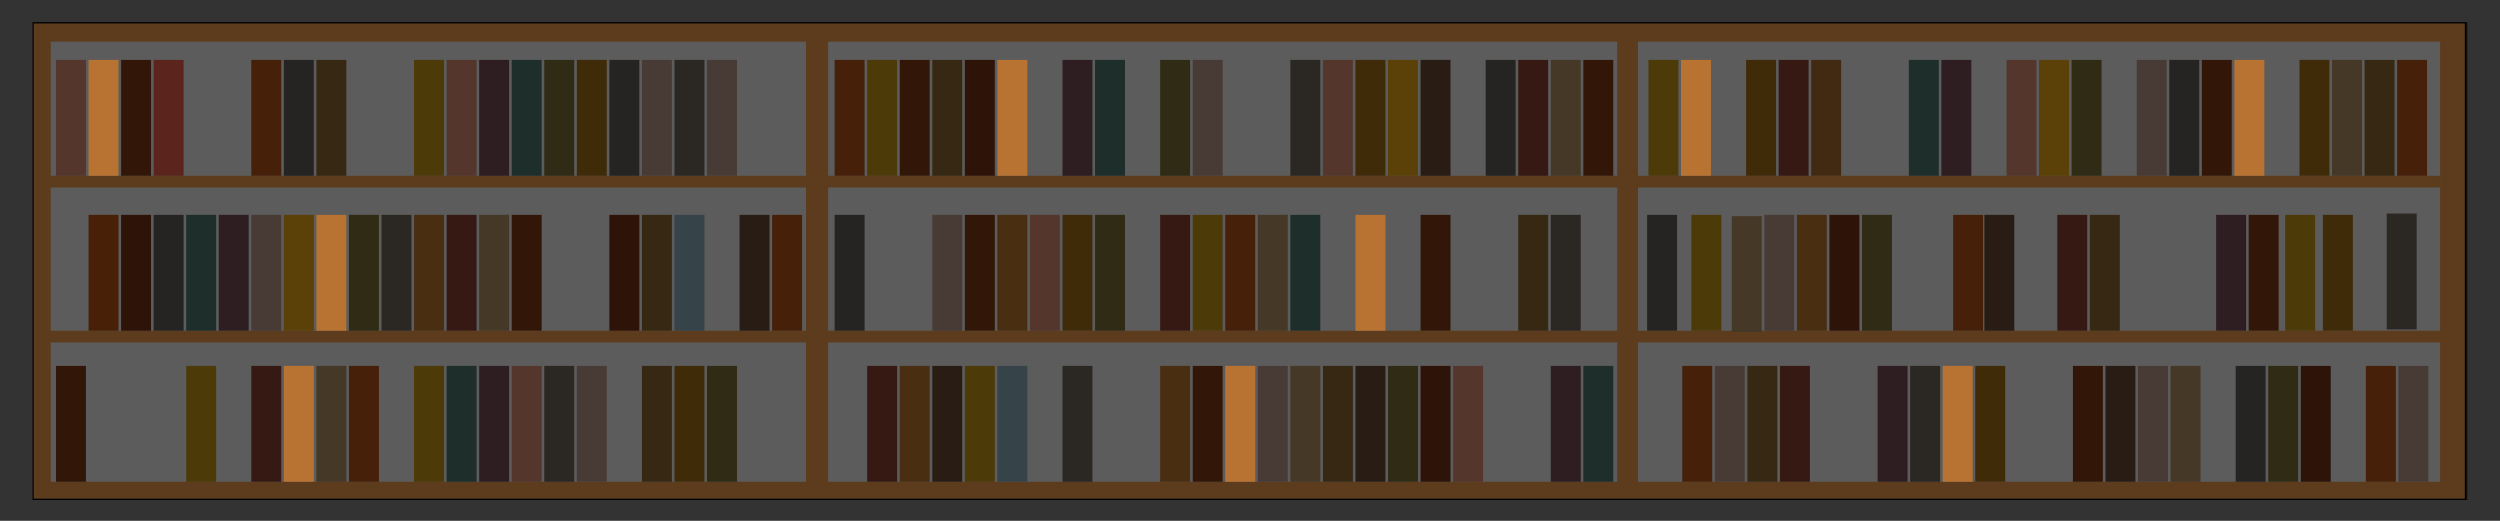 <?xml version="1.0" encoding="utf-8"?>
<!-- Generator: Adobe Illustrator 23.0.1, SVG Export Plug-In . SVG Version: 6.00 Build 0)  -->
<svg version="1.1" id="Layer_1" xmlns="http://www.w3.org/2000/svg" xmlns:xlink="http://www.w3.org/1999/xlink" x="0px" y="0px"
	 viewBox="0 0 1920 400" style="enable-background:new 0 0 1920 400;" xml:space="preserve">
<rect x="0" y="0" width="1920" height="400" fill="#333333" stroke="none"/>
<style type="text/css">
	.st0{fill:#FFA54F;}
	.st1{fill:#FFFFFF;}
	.st2{fill:#E9967A;}
	.st3{fill:#8A4117;}
	.st4{fill:#FB654E;}
	.st5{fill:#C35817;}
	.st6{fill:#666362;}
	.st7{fill:#966F33;}
	.st8{fill:#D4A017;}
	.st9{fill:#7F525D;}
	.st10{fill:#538074;}
	.st11{fill:#827839;}
	.st12{fill:#AF7817;}
	.st13{fill:#C7A395;}
	.st14{fill:#786D5F;}
	.st15{fill:#C85A17;}
	.st16{fill:#7E3517;}
	.st17{fill:#FBB117;}
	.st18{fill:#CD7F32;}
	.st19{fill:#954535;}
	.st20{fill:#C19A6B;}
	.st21{fill:#95B9C7;}
	.st22{fill:#6F4E37;}
	.st23{fill:#B87333;}
	.st24{opacity:0.64;}
</style>
<g>
	<rect x="25.5" y="17.5" class="st0" width="1868" height="366"/>
	<path d="M1893,18v365H26V18H1893 M1894,17H25v367h1869V17L1894,17z"/>
</g>
<rect x="39" y="32" class="st1" width="580" height="338"/>
<rect x="636" y="32" class="st1" width="606" height="338"/>
<rect x="1258" y="32" class="st1" width="616" height="338"/>
<g>
	<rect x="38" y="135" class="st0" width="584" height="9"/>
</g>
<g>
	<rect x="37" y="254" class="st0" width="584" height="9"/>
</g>
<g>
	<rect x="636" y="254" class="st0" width="609" height="9"/>
</g>
<g>
	<rect x="634" y="135" class="st0" width="609" height="9"/>
</g>
<g>
	<rect x="1256" y="135" class="st0" width="618" height="9"/>
</g>
<g>
	<rect x="1257" y="254" class="st0" width="618" height="9"/>
</g>
<rect x="43" y="46" class="st2" width="23" height="89"/>
<rect x="93" y="46" class="st3" width="23" height="89"/>
<rect x="118" y="46" class="st4" width="23" height="89"/>
<rect x="193" y="46" class="st5" width="23" height="89"/>
<rect x="218" y="46" class="st6" width="23" height="89"/>
<rect x="243" y="46" class="st7" width="23" height="89"/>
<rect x="318" y="46" class="st8" width="23" height="89"/>
<rect x="343" y="46" class="st2" width="23" height="89"/>
<rect x="368" y="46" class="st9" width="23" height="89"/>
<rect x="393" y="46" class="st10" width="23" height="89"/>
<rect x="418" y="46" class="st11" width="23" height="89"/>
<rect x="443" y="46" class="st12" width="23" height="89"/>
<rect x="468" y="46" class="st6" width="23" height="89"/>
<rect x="493" y="46" class="st13" width="23" height="89"/>
<rect x="518" y="46" class="st14" width="23" height="89"/>
<rect x="543" y="46" class="st13" width="23" height="89"/>
<rect x="68" y="165" class="st15" width="23" height="89"/>
<rect x="93" y="165" class="st16" width="23" height="89"/>
<rect x="118" y="165" class="st6" width="23" height="89"/>
<rect x="143" y="165" class="st10" width="23" height="89"/>
<rect x="168" y="165" class="st9" width="23" height="89"/>
<rect x="193" y="165" class="st13" width="23" height="89"/>
<rect x="218" y="165" class="st17" width="23" height="89"/>
<rect x="268" y="165" class="st11" width="23" height="89"/>
<rect x="293" y="165" class="st14" width="23" height="89"/>
<rect x="318" y="165" class="st18" width="23" height="89"/>
<rect x="343" y="165" class="st19" width="23" height="89"/>
<rect x="368" y="165" class="st20" width="23" height="89"/>
<rect x="393" y="165" class="st3" width="23" height="89"/>
<rect x="468" y="165" class="st16" width="23" height="89"/>
<rect x="493" y="165" class="st7" width="23" height="89"/>
<rect x="518" y="165" class="st21" width="23" height="89"/>
<rect x="568" y="165" class="st22" width="23" height="89"/>
<rect x="593" y="165" class="st5" width="23" height="89"/>
<rect x="43" y="281" class="st3" width="23" height="89"/>
<rect x="143" y="281" class="st8" width="23" height="89"/>
<rect x="193" y="281" class="st19" width="23" height="89"/>
<rect x="243" y="281" class="st20" width="23" height="89"/>
<rect x="268" y="281" class="st5" width="23" height="89"/>
<rect x="318" y="281" class="st8" width="23" height="89"/>
<rect x="343" y="281" class="st10" width="23" height="89"/>
<rect x="368" y="281" class="st9" width="23" height="89"/>
<rect x="393" y="281" class="st2" width="23" height="89"/>
<rect x="418" y="281" class="st14" width="23" height="89"/>
<rect x="443" y="281" class="st13" width="23" height="89"/>
<rect x="493" y="281" class="st7" width="23" height="89"/>
<rect x="518" y="281" class="st12" width="23" height="89"/>
<rect x="543" y="281" class="st11" width="23" height="89"/>
<rect x="641" y="165" class="st6" width="23" height="89"/>
<rect x="716" y="165" class="st13" width="23" height="89"/>
<rect x="741" y="165" class="st3" width="23" height="89"/>
<rect x="766" y="165" class="st18" width="23" height="89"/>
<rect x="791" y="165" class="st2" width="23" height="89"/>
<rect x="816" y="165" class="st12" width="23" height="89"/>
<rect x="841" y="165" class="st11" width="23" height="89"/>
<rect x="891" y="165" class="st19" width="23" height="89"/>
<rect x="916" y="165" class="st8" width="23" height="89"/>
<rect x="941" y="165" class="st5" width="23" height="89"/>
<rect x="966" y="165" class="st20" width="23" height="89"/>
<rect x="991" y="165" class="st10" width="23" height="89"/>
<rect x="1091" y="165" class="st3" width="23" height="89"/>
<rect x="1166" y="165" class="st7" width="23" height="89"/>
<rect x="1191" y="165" class="st14" width="23" height="89"/>
<rect x="666" y="281" class="st19" width="23" height="89"/>
<rect x="691" y="281" class="st18" width="23" height="89"/>
<rect x="716" y="281" class="st22" width="23" height="89"/>
<rect x="741" y="281" class="st8" width="23" height="89"/>
<rect x="766" y="281" class="st21" width="23" height="89"/>
<rect x="816" y="281" class="st14" width="23" height="89"/>
<rect x="891" y="281" class="st18" width="23" height="89"/>
<rect x="916" y="281" class="st3" width="23" height="89"/>
<rect x="966" y="281" class="st13" width="23" height="89"/>
<rect x="991" y="281" class="st20" width="23" height="89"/>
<rect x="1016" y="281" class="st7" width="23" height="89"/>
<rect x="1041" y="281" class="st22" width="23" height="89"/>
<rect x="1066" y="281" class="st11" width="23" height="89"/>
<rect x="1091" y="281" class="st16" width="23" height="89"/>
<rect x="1116" y="281" class="st2" width="23" height="89"/>
<rect x="1191" y="281" class="st9" width="23" height="89"/>
<rect x="641" y="46" class="st5" width="23" height="89"/>
<rect x="666" y="46" class="st8" width="23" height="89"/>
<rect x="691" y="46" class="st3" width="23" height="89"/>
<rect x="716" y="46" class="st7" width="23" height="89"/>
<rect x="741" y="46" class="st16" width="23" height="89"/>
<rect x="816" y="46" class="st9" width="23" height="89"/>
<rect x="841" y="46" class="st10" width="23" height="89"/>
<rect x="891" y="46" class="st11" width="23" height="89"/>
<rect x="916" y="46" class="st13" width="23" height="89"/>
<rect x="991" y="46" class="st14" width="23" height="89"/>
<rect x="1016" y="46" class="st2" width="23" height="89"/>
<rect x="1041" y="46" class="st12" width="23" height="89"/>
<rect x="1066" y="46" class="st17" width="23" height="89"/>
<rect x="1091" y="46" class="st22" width="23" height="89"/>
<rect x="1141" y="46" class="st6" width="23" height="89"/>
<rect x="1166" y="46" class="st19" width="23" height="89"/>
<rect x="1191" y="46" class="st20" width="23" height="89"/>
<rect x="1216" y="46" class="st3" width="23" height="89"/>
<rect x="1266" y="46" class="st8" width="23" height="89"/>
<rect x="1341" y="46" class="st12" width="23" height="89"/>
<rect x="1366" y="46" class="st19" width="23" height="89"/>
<rect x="1391" y="46" class="st23" width="23" height="89"/>
<rect x="1466" y="46" class="st10" width="23" height="89"/>
<rect x="1491" y="46" class="st9" width="23" height="89"/>
<rect x="1541" y="46" class="st2" width="23" height="89"/>
<rect x="1566" y="46" class="st17" width="23" height="89"/>
<rect x="1591" y="46" class="st11" width="23" height="89"/>
<rect x="1641" y="46" class="st13" width="23" height="89"/>
<rect x="1666" y="46" class="st6" width="23" height="89"/>
<rect x="1691" y="46" class="st3" width="23" height="89"/>
<rect x="1766" y="46" class="st12" width="23" height="89"/>
<rect x="1791" y="46" class="st20" width="23" height="89"/>
<rect x="1816" y="46" class="st7" width="23" height="89"/>
<rect x="1841" y="46" class="st5" width="23" height="89"/>
<rect x="1265" y="165" class="st6" width="23" height="89"/>
<rect x="1727" y="165" class="st3" width="23" height="89"/>
<rect x="1784" y="165" class="st12" width="23" height="89"/>
<rect x="1299" y="165" class="st8" width="23" height="89"/>
<rect x="1330" y="166" class="st20" width="23" height="89"/>
<rect x="1355" y="165" class="st13" width="23" height="89"/>
<rect x="1380" y="165" class="st18" width="23" height="89"/>
<rect x="1405" y="165" class="st16" width="23" height="89"/>
<rect x="1430" y="165" class="st11" width="23" height="89"/>
<rect x="1500" y="165" class="st5" width="23" height="89"/>
<rect x="1524" y="165" class="st22" width="23" height="89"/>
<rect x="1580" y="165" class="st19" width="23" height="89"/>
<rect x="1605" y="165" class="st7" width="23" height="89"/>
<rect x="1702" y="165" class="st9" width="23" height="89"/>
<rect x="1755" y="165" class="st8" width="23" height="89"/>
<rect x="1833" y="164" class="st14" width="23" height="89"/>
<rect x="1292" y="281" class="st5" width="23" height="89"/>
<rect x="1317" y="281" class="st13" width="23" height="89"/>
<rect x="1342" y="281" class="st7" width="23" height="89"/>
<rect x="1367" y="281" class="st19" width="23" height="89"/>
<rect x="1442" y="281" class="st9" width="23" height="89"/>
<rect x="1467" y="281" class="st14" width="23" height="89"/>
<rect x="1517" y="281" class="st12" width="23" height="89"/>
<rect x="1592" y="281" class="st3" width="23" height="89"/>
<rect x="1617" y="281" class="st22" width="23" height="89"/>
<rect x="1642" y="281" class="st13" width="23" height="89"/>
<rect x="1667" y="281" class="st20" width="23" height="89"/>
<rect x="1717" y="281" class="st6" width="23" height="89"/>
<rect x="1742" y="281" class="st11" width="23" height="89"/>
<rect x="1767" y="281" class="st16" width="23" height="89"/>
<rect x="1817" y="281" class="st5" width="23" height="89"/>
<rect x="1842" y="281" class="st13" width="23" height="89"/>
<rect x="1216" y="281" class="st10" width="23" height="89"/>
<rect x="26" y="17" class="st24" width="1869" height="367"/>
<rect x="68" y="46" class="st23" width="23" height="89"/>
<rect x="218" y="281" class="st23" width="23" height="89"/>
<rect x="243" y="165" class="st23" width="23" height="89"/>
<rect x="766" y="46" class="st23" width="23" height="89"/>
<rect x="1041" y="165" class="st23" width="23" height="89"/>
<rect x="941" y="281" class="st23" width="23" height="89"/>
<rect x="1291" y="46" class="st23" width="23" height="89"/>
<rect x="1492" y="281" class="st23" width="23" height="89"/>
<rect x="1716" y="46" class="st23" width="23" height="89"/>
</svg>
